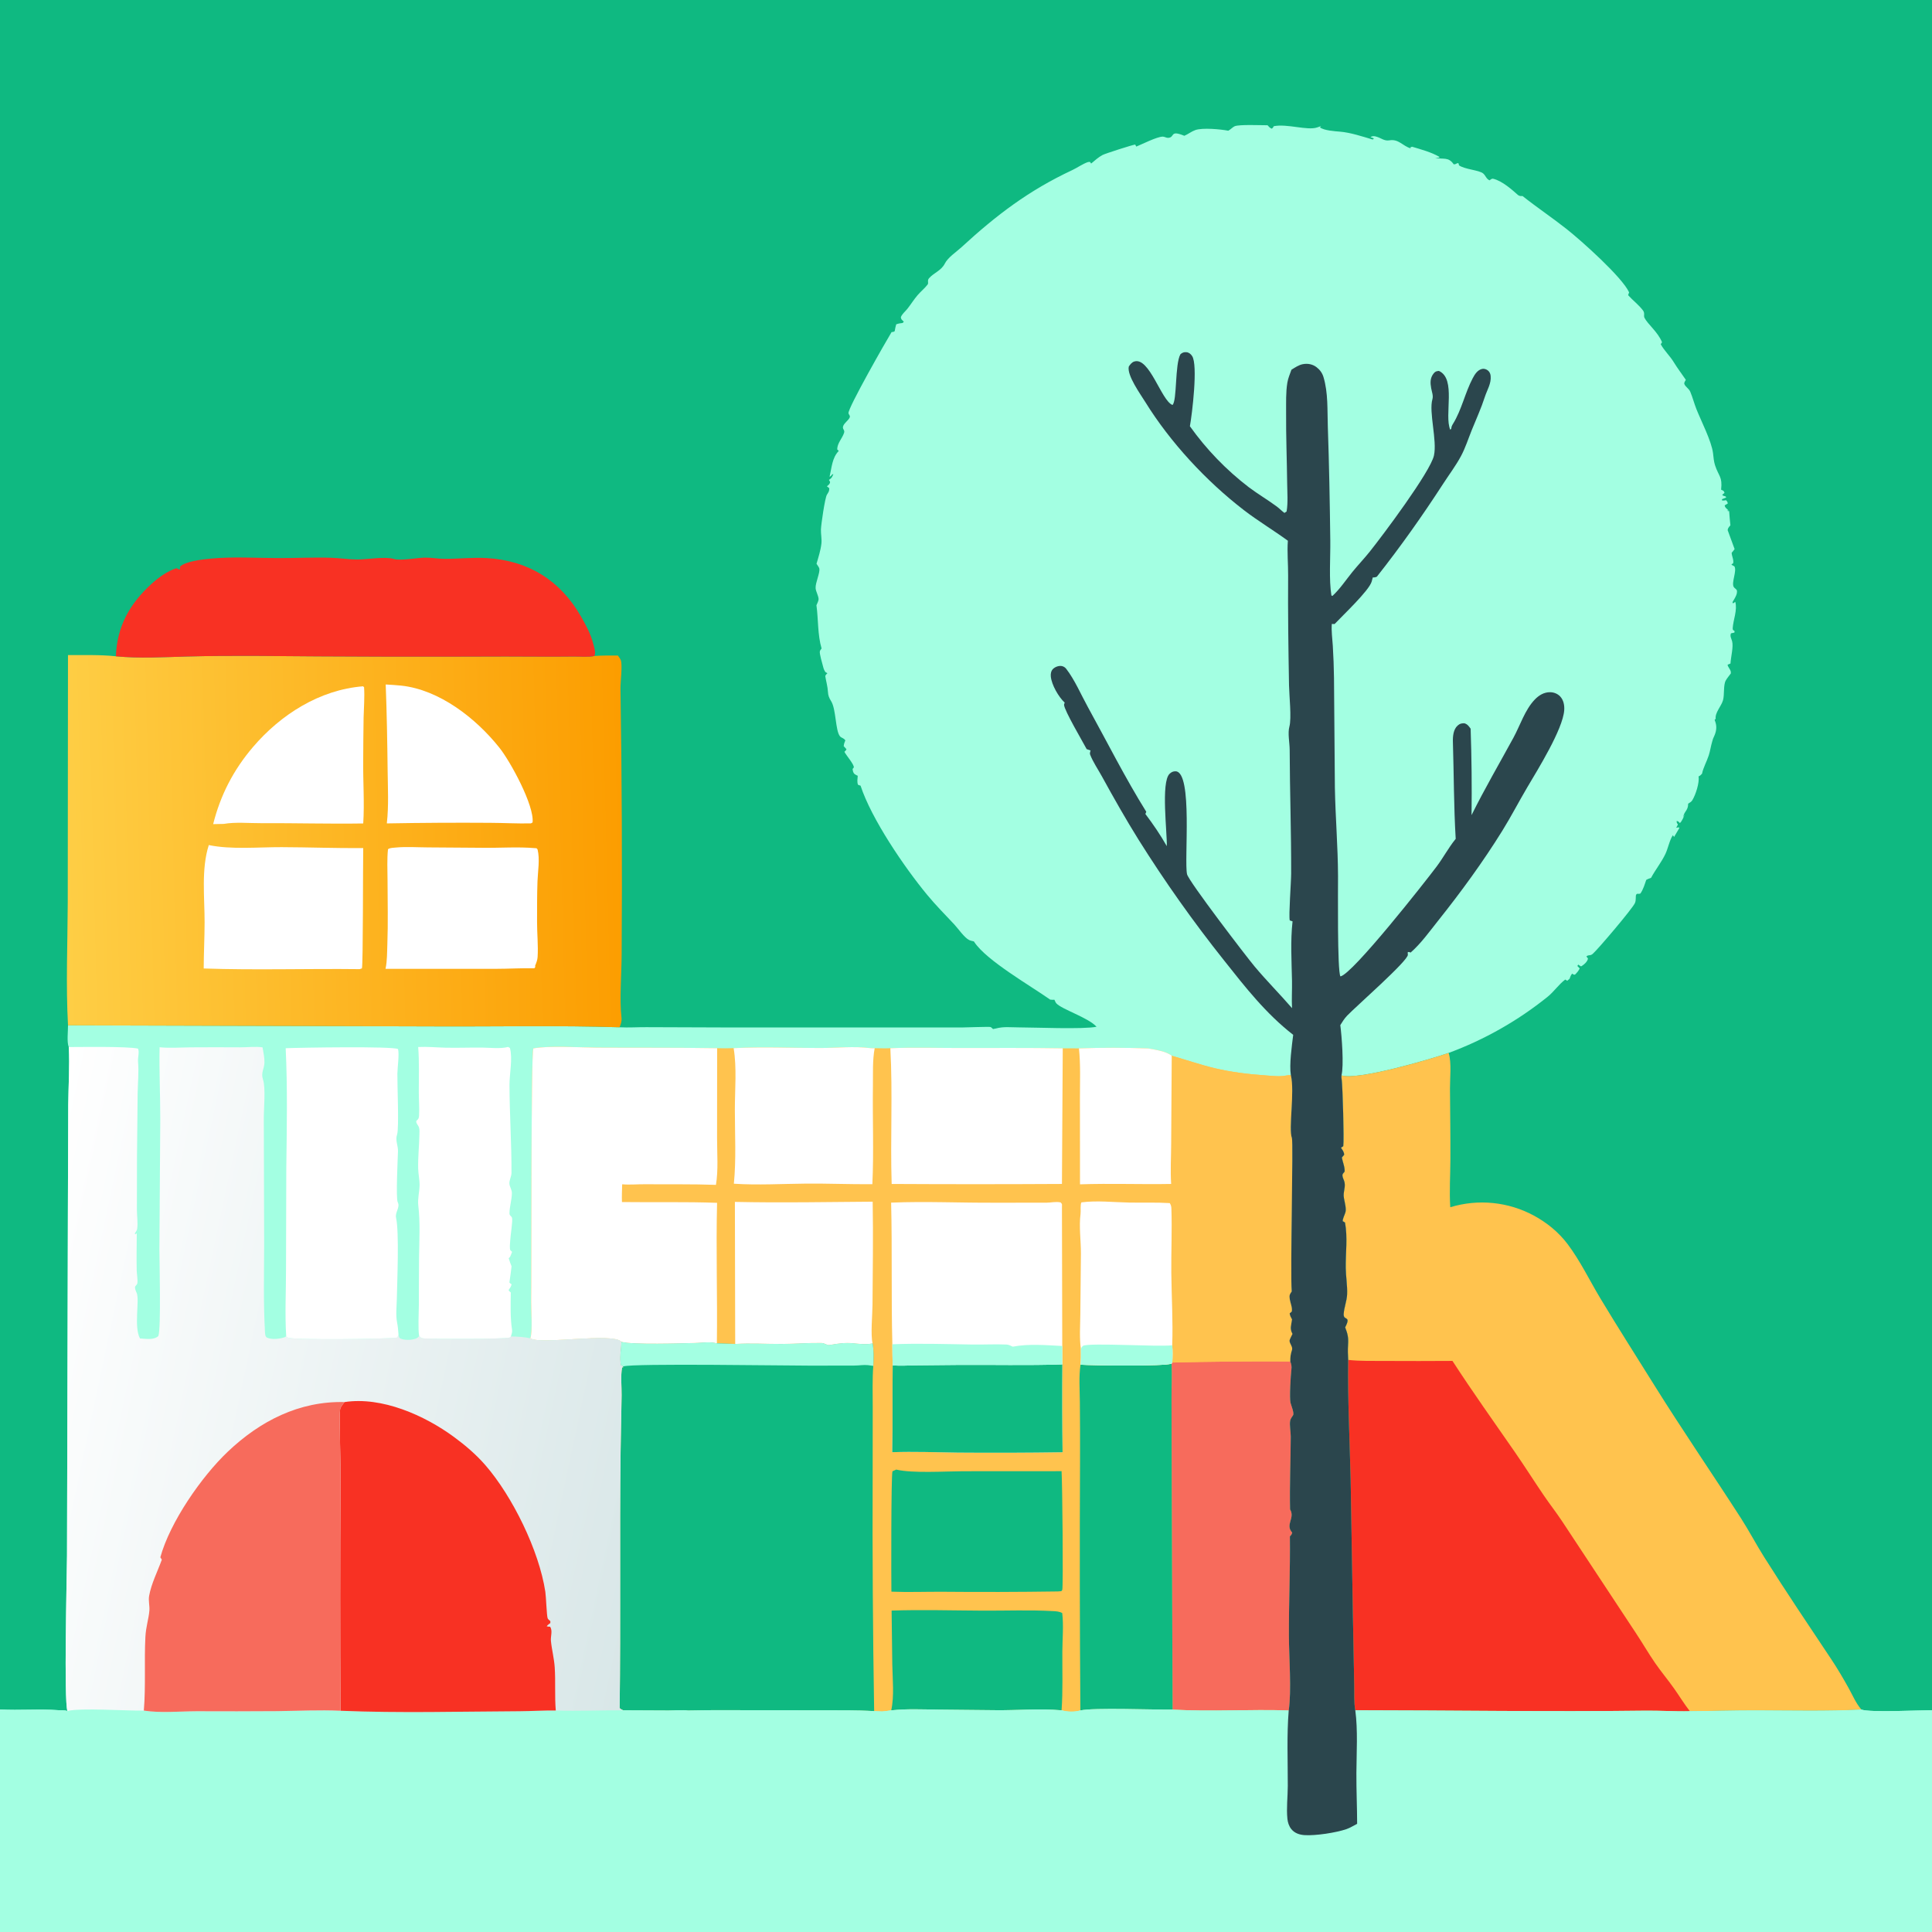 <?xml version="1.0" encoding="utf-8" ?>
<svg xmlns="http://www.w3.org/2000/svg" xmlns:xlink="http://www.w3.org/1999/xlink" width="1024" height="1024">
	<rect width="100%" height="100%" fill="#333333" stroke="none"/>
	<path fill="#A3FFE2" d="M0 0L1024 0L1024 906.43L1024 1024L0 1024L0 906.037L0 0Z"/>
	<path fill="#0FB981" d="M0 0L1024 0L1024 906.43C1016.65 906.475 991.404 907.751 986.596 906.122C968.159 907.04 949.359 906.59 930.889 906.542C919.132 906.511 907.4 906.904 895.657 906.965C887.76 907.175 879.788 906.583 871.866 906.684C820.693 907.342 769.511 906.479 718.333 906.462C717.548 902.234 717.891 897.231 717.77 892.906L717.085 856.762L715.88 784.721C715.397 763.36 714.284 742.166 714.572 720.781C714.41 718.097 714.313 715.432 714.506 712.743C714.777 708.986 714.318 707.01 712.975 703.519C716.32 697.017 712.015 700.219 712.187 696.54C712.347 693.096 713.845 689.617 713.998 686.072C714.198 681.438 713.332 676.67 713.274 672.016C713.175 664.096 714.353 655.826 712.887 647.955L711.649 647.226C711.782 645.47 712.658 644.124 713.129 642.465C713.668 640.559 712.664 637.003 712.312 635.024C711.674 631.437 713.637 628.932 712.322 625.635C711.962 624.732 711.631 624.057 711.53 623.073C711.439 622.185 712.129 621.719 712.646 621.053C712.991 618.913 711.557 615.725 711.238 613.498L712.443 612.029C712.314 610.389 711.625 609.677 710.737 608.315L711.956 607.524C712.464 604.05 711.605 575.714 711.145 572.395C711.015 571.459 710.929 570.924 711.009 569.97C719.517 572.771 758.195 561.396 767.81 558.076Q771.358 556.763 774.85 555.309Q778.343 553.854 781.773 552.259Q785.204 550.665 788.568 548.933Q791.931 547.201 795.222 545.335Q798.513 543.468 801.725 541.471Q804.938 539.473 808.068 537.347Q811.197 535.221 814.238 532.971Q817.279 530.72 820.227 528.349C823.626 525.629 826.248 521.654 829.617 519.182L830.679 519.829L831.912 518.758C832.277 517.684 832.543 516.9 833.291 516.034C834.206 516.667 833.718 516.494 834.733 516.613C835.839 515.538 836.584 514.682 837.274 513.297L836.046 512.007L836.481 511.246C836.996 511.633 837.433 511.903 837.995 512.201C838.121 512.133 838.252 512.072 838.373 511.996C839.774 511.105 841.34 509.688 841.666 508.068C841.376 507.692 841.102 507.304 840.828 506.916C842.118 505.822 842.776 506.784 844.17 505.574C846.936 503.172 865.315 481.526 866.555 478.618C866.927 477.746 866.954 477.03 866.992 476.1C866.998 475.935 867.001 474.775 867.066 474.573C867.543 473.075 868.247 474.132 869.467 473.565C870.958 471.353 871.677 468.892 872.527 466.387C873.374 465.859 874.145 465.616 875.086 465.28C877.432 460.911 880.612 457.029 882.73 452.551C884.067 449.725 884.983 445.004 886.677 442.666L887.287 443.618L890.13 438.795L889.772 438.584L889.854 438.473L888.357 438.761L888.288 439.009C890.24 435.545 888.706 437.745 888.64 435.177C889.559 435.141 889.731 435.639 890.384 436.238C891.612 435.109 892.286 433.08 893.014 431.576L892.018 433.234C892.327 432.184 892.567 431.328 893.189 430.414C894.31 428.767 894.722 427.989 894.765 425.967C895.526 425.48 896.453 424.978 896.936 424.184C898.793 421.13 900.767 414.971 900.299 411.465C901.098 411.268 901.521 410.635 902.111 410.077C902.77 406.817 904.644 403.583 905.669 400.381C906.429 398.005 906.767 395.526 907.471 393.137L907.709 392.342C907.966 391.469 907.85 391.749 908.161 391.046C908.338 390.646 908.521 390.249 908.693 389.848C909.848 387.139 910.039 384.676 908.906 381.896L908.817 381.362L909.362 381.069C908.844 377.745 912.357 374.287 913.229 371.152C914.074 368.115 913.331 363.182 914.679 360.703C915.36 359.451 916.526 358.106 917.374 356.944C917.472 355.825 917.22 355.362 916.652 354.444C916.214 353.735 915.857 353.19 915.628 352.378C915.875 352.252 916.115 352.112 916.369 352C916.638 351.882 916.92 351.793 917.196 351.689C917.338 348.395 918.844 342.813 918.067 339.911C917.642 338.32 916.813 337.291 917.444 335.686L919.258 335.29C919.753 333.577 918.233 334.874 918.37 332.84C918.664 328.482 920.96 323.222 919.718 318.976L918.585 319.834L918.238 319.193C919.058 317.806 920.317 315.906 920.578 314.304C920.608 314.12 920.697 313.152 920.567 312.867C920.278 312.232 919.245 311.697 918.89 311.067C917.575 308.737 920.717 302.568 919.269 300.194C919.145 299.991 918.105 299.745 917.673 299.132L918.59 298.597C919.066 296.742 917.897 294.986 917.813 293.003C918.379 292.368 918.885 291.731 919.377 291.036L915.689 280.979C915.855 280.09 916.005 279.795 916.601 279.063C916.777 278.848 916.967 278.646 917.149 278.437C916.853 275.924 916.682 273.395 916.479 270.872C915.821 270.927 916.231 270.935 915.263 270.672L916.155 270.524C915.299 269.683 914.218 269.06 914.127 267.839L915.747 266.883C915.594 265.846 915.474 265.873 914.838 265.114C914.085 265.265 913.573 265.317 912.788 265.306L912.654 264.588L914.928 263.678C914.52 262.49 913.693 263.393 912.811 262.237L914.033 261.229C913.617 259.934 913.37 260.139 912.22 259.541C913.005 252.572 910.956 252.582 908.995 246.56C908.349 244.577 908.19 242.247 907.936 240.176C907.151 233.775 901.629 223.155 899.14 216.849C897.945 213.821 897.114 210.581 895.865 207.61C895.167 205.95 893.29 205.049 892.738 203.523C892.481 202.812 893.202 201.952 893.521 201.315C891.417 198.213 889.067 195.153 887.125 191.959C885.091 188.613 882.078 185.864 880.222 182.447L880.923 181.405C878.674 175.878 873.302 171.846 871.61 168.44C871.015 167.243 871.974 166.069 870.788 164.504C868.495 161.478 865.444 159.243 862.934 156.448L863.458 154.948C859.771 146.856 838.043 127.499 830.443 121.482C822.788 115.422 814.645 109.988 806.977 103.899C806.164 103.93 805.679 103.983 804.933 103.589C804.775 103.506 804.631 103.4 804.479 103.305L805.073 103.816C801.456 100.577 796.254 95.906 791.44 94.749C790.63 94.554 790.129 95.167 789.464 95.584C787.67 94.725 787.483 93.105 786.089 91.923C783.985 90.138 776.4 89.828 773.276 87.619L773.127 86.669L772.532 86.429C771.72 86.885 771.457 87.085 770.501 87.1C767.608 82.902 765.07 84.682 760.647 83.63L762.882 83.534L762.847 83.117C758.504 80.58 753.111 79.194 748.307 77.731L748.403 77.946L747.779 77.802L747.59 78.592C743.497 77.389 741.27 73.539 736.453 74.378C733.8 74.841 732.3 73.324 729.889 72.551C728.484 72.101 727.767 71.969 726.422 72.57C726.849 72.909 726.559 72.71 727.437 73.055L728.223 73.359L727.554 73.958C722.016 72.335 715.874 70.245 710.131 69.772C707.346 69.542 701.748 69.18 699.607 67.517L700.169 66.827C699.474 67.085 698.785 67.313 698.085 67.553C692.969 69.311 682.115 65.468 675.124 66.891C674.532 67.9 674.883 67.469 674.103 68.209C672.966 67.78 672.652 67.27 671.827 66.389C668.384 66.405 656.693 65.885 654.386 66.918C653.316 67.396 652.202 68.68 651.017 69.285C646.929 68.49 637.378 67.593 633.547 68.941C631.56 69.64 629.729 71.112 627.726 71.972C619.722 68.681 622.945 72.896 619.08 73.068C618.218 73.106 617.131 72.398 616.259 72.412C613.167 72.461 605.415 76.415 602.244 77.697L601.683 76.622C600.158 76.778 585.783 81.409 584.409 82.132C582.203 83.293 580.246 85.093 578.335 86.68L577.738 85.843C577.254 85.818 577.012 85.771 576.5 85.945C573.942 86.816 570.909 88.946 568.341 90.149C545.259 100.958 528.221 113.916 509.558 131.067C506.861 133.546 502.442 136.406 500.791 139.673C498.856 143.5 495.104 144.451 492.416 147.456C491.267 148.741 492.364 149.901 491.639 150.838C490.094 152.834 488.006 154.502 486.345 156.435C484.369 158.735 482.844 161.265 480.978 163.618C479.77 165.141 478.247 166.247 477.464 168.083C477.56 169.393 478.146 169.59 479.044 170.471L478.43 171.186C477.171 171.312 476.202 171.454 475.005 171.905C474.638 173.103 474.429 174.311 474.207 175.541C473.494 175.926 473.768 175.863 473.035 175.965C472.876 175.987 472.715 175.999 472.554 176.016C469.742 180.625 449.298 216.382 449.708 219.043C449.817 219.756 450.719 220.231 450.38 221.191C449.867 222.644 447.63 224.058 446.966 225.658C446.195 227.517 447.919 227.761 447.385 229.391C446.401 232.4 443.78 234.824 443.732 238.176L444.56 239.01C441.034 242.552 440.813 247.931 439.701 252.639L439.285 251.692L439.805 252.705C440.386 252.278 440.692 252.015 441.142 251.43L441.69 251.259C441.559 251.572 441.433 251.888 441.297 252.199C440.825 253.277 440.33 253.706 439.338 254.35C439.652 254.918 440.139 255.327 439.881 255.983C439.555 256.809 438.935 257.201 438.275 257.747L439.534 258.765C439.539 260.454 439.153 260.795 438.277 262.211C437.241 263.885 435.205 277.898 435.115 280.602C435.032 283.091 435.64 285.635 435.366 288.108C434.972 291.655 433.776 295.364 432.772 298.793C433.133 299.409 434.128 300.682 434.253 301.316C434.718 303.685 432.127 308.785 432.29 311.74C432.391 313.562 434.199 316.519 433.821 318.021C433.574 319.002 433.144 319.876 432.731 320.796C433.778 328.374 433.294 336.375 435.455 343.704C435.15 344.201 434.677 344.628 434.54 345.194C434.232 346.463 435.906 351.847 436.252 353.299C436.526 354.445 436.835 355.226 437.48 356.212L438.546 356.838C438.431 356.946 438.312 357.05 438.201 357.161C437.651 357.708 437.843 357.506 437.4 358.302C437.833 361.108 438.685 363.854 438.824 366.683C438.922 368.669 439.47 369.959 440.516 371.63C443.203 375.922 442.733 387.303 445.21 390.252C446.044 391.244 447.203 391.065 448.061 392.462C447.954 392.698 447.841 392.93 447.741 393.169C447.398 393.987 447.273 394.59 447.175 395.457L448.654 397.098C448.344 397.794 448.115 397.972 447.554 398.461C448.569 400.504 452.697 405.067 452.547 406.766L451.885 407.556C452.051 408.697 452.129 409.673 453.141 410.4C453.572 410.709 454.136 410.949 454.617 411.174C454.54 412.646 454.119 414.724 454.82 415.988L456.11 416.412C461.84 434.023 479.43 459.769 491.336 474.183C495.891 479.699 500.837 484.703 505.728 489.903C507.706 492.007 511.198 497.066 513.665 498.234C514.415 498.589 515.373 498.765 516.181 498.967C516.278 499.116 516.374 499.267 516.473 499.416C523.043 509.229 546.243 522.48 556.611 529.817C557.401 529.899 558.058 529.946 558.855 529.893C559.136 530.421 559.47 531.345 559.852 531.77C562.737 534.978 576.786 539.33 581.195 544.195C574.364 545.66 547.993 544.535 539.684 544.53C535.368 544.527 532.045 544.009 527.804 545.125C527.318 545.253 526.82 545.328 526.326 545.418C525.894 545.062 525.538 544.587 525.032 544.349C524.473 544.086 511.62 544.584 509.82 544.583L383.25 544.568L342.553 544.422C337.817 544.39 333.114 544.737 328.376 544.477C296.284 543.431 264.136 544.168 232.029 544.023L36.049 543.457C36.083 546.425 35.343 552.406 36.443 554.955C36.997 564.987 36.259 575.433 36.17 585.508L35.985 641.954L35.515 824.569C35.415 836.221 33.82 901.489 35.732 906.841C34.763 906.586 34.028 906.46 33.017 906.472C32.332 906.48 31.691 906.49 31.005 906.438C20.715 905.654 10.324 906.645 0 906.037L0 0Z"/>
	<defs>
		<linearGradient id="gradient_0" gradientUnits="userSpaceOnUse" x1="330.292" y1="441.783" x2="34.196" y2="449.217">
			<stop offset="0" stop-color="#FC9D00"/>
			<stop offset="1" stop-color="#FECE45"/>
		</linearGradient>
	</defs>
	<path fill="url(#gradient_0)" d="M36.03 347.217C44.414 347.253 53.075 346.958 61.408 347.845C73.892 349.067 86.655 348.294 99.174 347.957C111.221 347.634 123.359 347.604 135.41 347.638Q201.704 348.268 268 347.976C280.048 347.989 292.092 348.14 304.139 347.991C307.549 347.948 311.811 348.425 315.099 347.682C319.239 347.388 323.357 347.423 327.504 347.456C327.935 348.155 328.864 349.273 329.083 350.017C329.974 353.05 328.777 361.492 328.869 365.2Q329.962 435.355 329.489 505.516C329.468 515.653 328.276 529.92 329.4 539.395C329.603 541.101 329.069 542.924 328.376 544.477C296.284 543.431 264.136 544.168 232.029 544.023L36.049 543.457C34.865 522.418 35.827 499.426 35.911 478.228L36.03 347.217Z"/>
	<path fill="white" d="M110.666 447.907C122.645 450.378 136.902 448.969 149.26 449.01C163.68 449.057 178.097 449.62 192.517 449.496C192.344 457.943 192.477 511.753 191.82 513.268L190.623 513.668C163.112 513.338 135.451 514.251 107.966 513.317C107.995 505.18 108.428 497.049 108.443 488.912C108.468 475.679 106.6 460.605 110.666 447.907Z"/>
	<path fill="white" d="M209.868 449.205C215.428 448.692 221.165 449.11 226.747 449.14L255.739 449.345C264.961 449.484 274.382 448.743 283.564 449.534C284.661 449.628 284.22 449.404 284.924 450.234C286.222 455.443 285.073 461.732 284.88 467.093C284.622 474.245 284.664 481.586 284.654 488.755C284.646 494.852 285.32 501.147 284.947 507.208C284.845 508.865 284.252 510.349 283.62 511.866L283.724 512.524L283.193 513.214C276.387 513.057 269.491 513.503 262.667 513.502L204.331 513.515C205.235 509.336 205.139 504.841 205.299 500.58C205.726 489.196 205.43 477.75 205.401 466.355C205.387 460.979 205.073 455.43 205.648 450.093C206.789 449.282 208.48 449.372 209.868 449.205Z"/>
	<path fill="white" d="M204.433 362.788C207.172 362.968 209.937 363.094 212.666 363.39C232.991 365.595 252.292 380.734 264.67 396.275C270.649 403.783 283.27 427.035 282.275 435.916L281.395 436.409C274.167 436.58 266.925 436.143 259.693 436.115Q232.359 435.929 205.028 436.423C206.088 427.093 205.554 417.612 205.449 408.252C205.278 393.078 205.02 377.959 204.433 362.788Z"/>
	<path fill="white" d="M192.433 363.754L192.967 364.261C193.321 369.529 192.832 375.084 192.714 380.376C192.543 388.044 192.584 395.715 192.502 403.385C192.386 414.345 193.224 425.539 192.52 436.451C174.502 436.741 156.403 436.204 138.366 436.298C131.955 436.331 124.819 435.606 118.531 436.692L112.981 436.8C116.834 421.437 123.744 408.069 134.04 395.993C148.768 378.72 169.462 365.562 192.433 363.754Z"/>
	<path fill="#FFC34E" d="M711.009 569.97C719.517 572.771 758.195 561.396 767.81 558.076C769.446 563.261 768.486 571.38 768.52 576.914C768.598 589.437 768.801 601.983 768.744 614.503C768.705 623.019 768.129 631.32 768.672 639.859Q770.043 639.441 771.433 639.091Q772.823 638.742 774.228 638.461Q775.633 638.181 777.051 637.971Q778.469 637.76 779.895 637.621Q781.321 637.481 782.753 637.412Q784.184 637.343 785.617 637.345Q787.051 637.347 788.482 637.421Q789.913 637.494 791.339 637.638Q792.765 637.782 794.182 637.997Q795.599 638.211 797.004 638.496Q798.408 638.78 799.797 639.134Q801.186 639.488 802.555 639.91Q803.925 640.332 805.272 640.822Q806.619 641.312 807.94 641.867Q809.261 642.423 810.553 643.044Q811.845 643.664 813.104 644.348C819.988 648.12 826.106 653.091 830.849 659.376C837.49 668.176 842.457 678.549 848.132 688.007C857.406 703.461 867.162 718.696 876.701 733.996C891.582 757.865 907.514 781.041 922.74 804.687C927.064 811.403 930.773 818.519 935.038 825.281C946.567 843.56 958.707 861.597 970.701 879.577C973.945 884.439 976.925 889.556 979.778 894.656C981.899 898.448 983.717 902.878 986.596 906.122C968.159 907.04 949.359 906.59 930.889 906.542C919.132 906.511 907.4 906.904 895.657 906.965C887.76 907.175 879.788 906.583 871.866 906.684C820.693 907.342 769.511 906.479 718.333 906.462C717.548 902.234 717.891 897.231 717.77 892.906L717.085 856.762L715.88 784.721C715.397 763.36 714.284 742.166 714.572 720.781C714.41 718.097 714.313 715.432 714.506 712.743C714.777 708.986 714.318 707.01 712.975 703.519C716.32 697.017 712.015 700.219 712.187 696.54C712.347 693.096 713.845 689.617 713.998 686.072C714.198 681.438 713.332 676.67 713.274 672.016C713.175 664.096 714.353 655.826 712.887 647.955L711.649 647.226C711.782 645.47 712.658 644.124 713.129 642.465C713.668 640.559 712.664 637.003 712.312 635.024C711.674 631.437 713.637 628.932 712.322 625.635C711.962 624.732 711.631 624.057 711.53 623.073C711.439 622.185 712.129 621.719 712.646 621.053C712.991 618.913 711.557 615.725 711.238 613.498L712.443 612.029C712.314 610.389 711.625 609.677 710.737 608.315L711.956 607.524C712.464 604.05 711.605 575.714 711.145 572.395C711.015 571.459 710.929 570.924 711.009 569.97Z"/>
	<path fill="#F83123" d="M714.572 720.781C721.017 721.506 727.697 721.28 734.181 721.334Q752.009 721.434 769.836 721.313C780.498 737.774 791.826 753.601 802.972 769.722C808.213 777.302 813.134 785.102 818.326 792.716C821.489 797.356 824.969 801.786 828.062 806.471L867.288 865.917C870.686 871.042 873.762 876.387 877.253 881.448C880.484 886.131 884.164 890.477 887.43 895.13C890.193 899.066 892.693 903.174 895.657 906.965C887.76 907.175 879.788 906.583 871.866 906.684C820.693 907.342 769.511 906.479 718.333 906.462C717.548 902.234 717.891 897.231 717.77 892.906L717.085 856.762L715.88 784.721C715.397 763.36 714.284 742.166 714.572 720.781Z"/>
	<path fill="#F83123" d="M61.408 347.845C62.053 332.047 68.554 320.287 80.109 309.634C83.641 306.378 88.905 302.503 93.561 301.165L95.053 301.911L95.523 301.329L95.407 300.307C98.489 297.428 107.709 296.443 111.974 296.053C123.556 294.993 135.526 295.738 147.163 295.798C156.681 295.847 166.305 295.303 175.803 295.647C180.325 295.81 184.859 296.538 189.376 296.543C194.731 296.549 204.101 294.827 208.861 296.292C212.163 297.308 221.466 295.596 225.23 295.551C228.751 295.509 232.248 296.2 235.769 296.201C243.143 296.203 250.49 295.372 257.889 295.787C279.927 297.023 296.959 307.594 307.881 326.66C310.615 331.431 313.138 336.034 314.486 341.409C315.024 343.555 315.819 345.487 315.099 347.682C311.811 348.425 307.549 347.948 304.139 347.991C292.092 348.14 280.048 347.989 268 347.976Q201.704 348.268 135.41 347.638C123.359 347.604 111.221 347.634 99.174 347.957C86.655 348.294 73.892 349.067 61.408 347.845Z"/>
	<path fill="#FFC34E" d="M388.842 555.539C404.041 554.743 419.425 555.458 434.65 555.457C443.21 555.457 452.738 554.423 461.176 555.512C462.002 555.619 462.776 555.594 463.607 555.56C466.365 555.59 469.149 555.701 471.904 555.573C484.103 555.069 496.287 555.453 508.49 555.457C526.736 555.461 545.042 555.313 563.282 555.623L571.868 555.658Q590.267 555.011 608.665 555.693C612.467 556.436 617.959 557.129 621.044 559.572C628.548 561.693 636.059 564.298 643.626 566.121C652.487 568.257 661.871 569.372 670.957 570C674.625 570.254 678.209 570.759 681.837 570.032C682.633 569.873 683.37 569.836 684.179 569.846C686.331 578.669 682.826 598.249 684.736 603.195C685.559 605.325 683.806 673.917 684.636 684.499C683.513 686.167 683.278 686.576 683.621 688.679C683.963 690.77 685.089 693.068 684.657 695.177L683.548 696.11C683.682 697.335 684.227 698.245 684.795 699.309C684.442 702.536 683.408 703.982 685.036 707C684.739 707.702 683.484 709.972 683.478 710.542C683.462 712.142 685.322 713.894 684.798 715.455C684.072 717.617 683.842 719.336 683.885 721.607C684.474 723.244 684.67 724.21 684.462 725.925C684.094 728.973 683.348 740.934 684.006 743.533C684.368 744.962 686.052 749.003 685.365 750.081C684.842 750.902 683.988 752.001 683.817 752.972C683.382 755.458 684.136 758.847 684.122 761.439C684.055 774.295 683.485 787.121 683.76 799.986C686.568 804.651 680.984 808.075 684.893 812.303C684.581 813.391 684.439 813.52 683.671 814.284C683.878 831.898 683.079 849.519 683.147 867.14C683.19 878.259 684.6 896.155 683.047 906.576C662.57 905.859 641.953 907.31 621.502 906.121C611.884 906.265 579.382 904.966 572.624 906.573C569.319 907.481 565.95 907.365 562.657 906.498C551.225 905.454 539.24 906.572 527.742 906.436L496.886 906.126C488.78 906.022 480.439 905.619 472.368 906.522C470.795 906.726 469.193 907 467.613 907.123L463.322 906.936C453.989 906.362 444.583 906.54 435.234 906.507L378.403 906.407L364.691 906.613C361.477 906.187 357.576 906.608 354.276 906.603L330.389 906.493C329.546 906.172 329.052 905.937 328.418 905.289C329.057 860.023 328.391 814.757 328.928 769.498L329.471 739.499C329.523 734.786 328.867 729.363 329.743 724.749L330.298 724.765L330.114 724.234L330.433 724.234L329.127 723.683C328.216 719.787 329.211 715.167 329.39 711.198C324.814 706.061 286.316 712.93 281.065 709.321C282.394 705.937 281.441 694.037 281.518 689.68C281.746 676.797 281.363 558.487 282.685 555.668C291.174 554.106 307.369 555.206 316.568 555.261C337.755 555.388 358.91 555.207 380.101 555.564C383.025 555.628 385.919 555.667 388.842 555.539Z"/>
	<path fill="#0FB981" d="M329.39 711.198C335.092 712.83 361.586 711.969 368.397 711.807C371.905 711.723 376.613 710.988 379.961 711.997Q384.812 712.215 389.667 712.333C397.753 711.799 406.059 712.357 414.18 712.324C421.185 712.295 428.332 711.71 435.292 711.798C436.348 711.812 437.254 712.252 438.207 712.648C439.149 713.039 439.596 712.892 440.579 712.722C443.277 712.256 446.244 711.833 448.979 711.812C453.256 711.779 458.316 713.064 462.479 711.992C463.224 715.86 462.985 720.019 462.863 723.944C462.305 731.151 462.572 738.483 462.561 745.71L462.526 781.889Q462.277 844.418 463.322 906.936C453.989 906.362 444.583 906.54 435.234 906.507L378.403 906.407L364.691 906.613C361.477 906.187 357.576 906.608 354.276 906.603L330.389 906.493C329.546 906.172 329.052 905.937 328.418 905.289C329.057 860.023 328.391 814.757 328.928 769.498L329.471 739.499C329.523 734.786 328.867 729.363 329.743 724.749L330.298 724.765L330.114 724.234L330.433 724.234L329.127 723.683C328.216 719.787 329.211 715.167 329.39 711.198Z"/>
	<path fill="#A3FFE2" d="M329.39 711.198C335.092 712.83 361.586 711.969 368.397 711.807C371.905 711.723 376.613 710.988 379.961 711.997Q384.812 712.215 389.667 712.333C397.753 711.799 406.059 712.357 414.18 712.324C421.185 712.295 428.332 711.71 435.292 711.798C436.348 711.812 437.254 712.252 438.207 712.648C439.149 713.039 439.596 712.892 440.579 712.722C443.277 712.256 446.244 711.833 448.979 711.812C453.256 711.779 458.316 713.064 462.479 711.992C463.224 715.86 462.985 720.019 462.863 723.944C461.917 723.817 460.947 723.648 459.999 723.55C457.728 723.315 455.15 723.784 452.822 723.777L429.932 723.82C417.91 723.846 335.045 722.502 330.433 724.234L329.127 723.683C328.216 719.787 329.211 715.167 329.39 711.198Z"/>
	<path fill="white" d="M281.065 709.321C282.394 705.937 281.441 694.037 281.518 689.68C281.746 676.797 281.363 558.487 282.685 555.668C291.174 554.106 307.369 555.206 316.568 555.261C337.755 555.388 358.91 555.207 380.101 555.564L380.063 603.385C380.055 611.415 380.782 620.11 379.465 628.001C366.983 627.544 354.452 627.777 341.961 627.671C337.91 627.636 333.795 628.053 329.764 627.695C329.684 630.826 329.523 633.98 329.649 637.109C346.417 637.326 363.322 636.907 380.064 637.521C379.452 662.358 380.295 687.168 379.961 711.997C376.613 710.988 371.905 711.723 368.397 711.807C361.586 711.969 335.092 712.83 329.39 711.198C324.814 706.061 286.316 712.93 281.065 709.321Z"/>
	<path fill="#F76B5C" d="M621.345 722.172Q652.611 721.409 683.885 721.607C684.474 723.244 684.67 724.21 684.462 725.925C684.094 728.973 683.348 740.934 684.006 743.533C684.368 744.962 686.052 749.003 685.365 750.081C684.842 750.902 683.988 752.001 683.817 752.972C683.382 755.458 684.136 758.847 684.122 761.439C684.055 774.295 683.485 787.121 683.76 799.986C686.568 804.651 680.984 808.075 684.893 812.303C684.581 813.391 684.439 813.52 683.671 814.284C683.878 831.898 683.079 849.519 683.147 867.14C683.19 878.259 684.6 896.155 683.047 906.576C662.57 905.859 641.953 907.31 621.502 906.121L621.062 792.531L620.936 741.717C620.898 735.392 621.236 729.066 620.963 722.744L621.345 722.172Z"/>
	<path fill="#FFC34E" d="M621.044 559.572C628.548 561.693 636.059 564.298 643.626 566.121C652.487 568.257 661.871 569.372 670.957 570C674.625 570.254 678.209 570.759 681.837 570.032C682.633 569.873 683.37 569.836 684.179 569.846C686.331 578.669 682.826 598.249 684.736 603.195C685.559 605.325 683.806 673.917 684.636 684.499C683.513 686.167 683.278 686.576 683.621 688.679C683.963 690.77 685.089 693.068 684.657 695.177L683.548 696.11C683.682 697.335 684.227 698.245 684.795 699.309C684.442 702.536 683.408 703.982 685.036 707C684.739 707.702 683.484 709.972 683.478 710.542C683.462 712.142 685.322 713.894 684.798 715.455C684.072 717.617 683.842 719.336 683.885 721.607Q652.611 721.409 621.345 722.172C621.501 719.083 621.601 716.127 621.295 713.04C621.762 700.394 620.952 687.431 620.821 674.753C620.706 663.606 621.257 651.627 620.863 640.663C620.819 639.43 620.649 638.717 620.009 637.67L620.531 637.431C621.613 634.89 620.927 630.312 620.741 627.515C620.257 620.372 620.733 613.152 620.748 606.002L621.044 559.572Z"/>
	<path fill="#0FB981" d="M572.624 906.573Q572.125 840.368 572.441 774.162Q572.503 758.645 572.351 743.129C572.301 736.694 571.743 729.677 572.703 723.32C579.031 723.713 617.077 724.242 620.963 722.744C621.236 729.066 620.898 735.392 620.936 741.717L621.062 792.531L621.502 906.121C611.884 906.265 579.382 904.966 572.624 906.573Z"/>
	<path fill="white" d="M471.904 555.573C484.103 555.069 496.287 555.453 508.49 555.457C526.736 555.461 545.042 555.313 563.282 555.623L562.855 627.515Q517.728 627.773 472.6 627.522C471.838 603.571 473.213 579.51 471.904 555.573Z"/>
	<path fill="white" d="M389.51 637.03C413.862 637.56 438.189 637.094 462.536 636.918C462.866 655.15 462.568 673.442 462.444 691.676C462.409 696.841 461.378 707.373 462.479 711.992C458.316 713.064 453.256 711.779 448.979 711.812C446.244 711.833 443.277 712.256 440.579 712.722C439.596 712.892 439.149 713.039 438.207 712.648C437.254 712.252 436.348 711.812 435.292 711.798C428.332 711.71 421.185 712.295 414.18 712.324C406.059 712.357 397.753 711.799 389.667 712.333L389.51 637.03Z"/>
	<path fill="white" d="M388.842 555.539C404.041 554.743 419.425 555.458 434.65 555.457C443.21 555.457 452.738 554.423 461.176 555.512C462.002 555.619 462.776 555.594 463.607 555.56C462.377 561.934 462.761 569.085 462.666 575.575C462.412 592.872 463.195 610.393 462.367 627.65C450.649 627.743 438.924 627.239 427.207 627.339C414.499 627.448 401.644 628.228 388.963 627.393C390.243 614.489 389.486 601.024 389.49 588.039C389.494 577.474 390.573 565.926 388.842 555.539Z"/>
	<path fill="#0FB981" d="M472.57 853.637C488.693 853.104 504.93 853.598 521.066 853.673C533.309 853.731 545.81 853.226 558.026 853.91C559.675 854.002 561.596 854.085 563.01 854.982C563.779 861.578 563.107 868.699 563.065 875.352C563 885.682 563.39 896.194 562.657 906.498C551.225 905.454 539.24 906.572 527.742 906.436L496.886 906.126C488.78 906.022 480.439 905.619 472.368 906.522C474.037 898.969 473.063 889.981 472.933 882.277L472.57 853.637Z"/>
	<path fill="white" d="M572.882 715.011C572.046 709.052 572.537 702.52 572.593 696.511L572.91 664.441C572.945 657.774 571.819 650.02 572.705 643.467C572.939 641.736 572.47 638.66 573.169 637.28C581.231 636.207 590.245 637.217 598.418 637.383C605.607 637.528 612.834 637.223 620.009 637.67C620.649 638.717 620.819 639.43 620.863 640.663C621.257 651.627 620.706 663.606 620.821 674.753C620.952 687.431 621.762 700.394 621.295 713.04C621.601 716.127 621.501 719.083 621.345 722.172L620.963 722.744C617.077 724.242 579.031 723.713 572.703 723.32C572.978 720.553 572.905 717.788 572.882 715.011Z"/>
	<path fill="#A3FFE2" d="M572.882 715.011C573.018 714.706 573.12 714.384 573.289 714.096C573.306 714.068 573.954 713.322 574.052 713.282C578.193 711.592 613.298 713.927 621.295 713.04C621.601 716.127 621.501 719.083 621.345 722.172L620.963 722.744C617.077 724.242 579.031 723.713 572.703 723.32C572.978 720.553 572.905 717.788 572.882 715.011Z"/>
	<path fill="white" d="M571.868 555.658Q590.267 555.011 608.665 555.693C612.467 556.436 617.959 557.129 621.044 559.572L620.748 606.002C620.733 613.152 620.257 620.372 620.741 627.515C604.644 627.819 588.517 627.157 572.424 627.72L572.389 582.152C572.379 573.361 572.788 564.402 571.868 555.658Z"/>
	<path fill="white" d="M472.317 637.418C490.708 636.653 509.221 637.573 527.624 637.463L554.523 637.457C557.143 637.448 559.539 636.746 562.15 637.305C563.14 638.274 562.841 638.308 562.856 639.666L563.02 713.403L563.056 723.159Q562.863 746.444 563.182 769.727Q535.416 770.133 507.648 769.909C496.095 769.763 484.455 769.29 472.903 769.698C473.237 754.347 472.922 738.993 473.143 723.642C472.992 719.933 473.02 716.198 472.963 712.485C472.315 687.454 472.927 662.452 472.317 637.418Z"/>
	<path fill="#0FB981" d="M473.143 723.642C477.136 724.045 481.333 723.694 485.357 723.65L507.375 723.442C525.915 723.296 544.531 723.791 563.056 723.159Q562.863 746.444 563.182 769.727Q535.416 770.133 507.648 769.909C496.095 769.763 484.455 769.29 472.903 769.698C473.237 754.347 472.922 738.993 473.143 723.642Z"/>
	<path fill="#A3FFE2" d="M472.963 712.485C486.997 711.942 501.19 712.39 515.234 712.628C521.289 712.731 527.467 712.36 533.499 712.637C534.659 712.69 535.742 713.277 536.775 713.761C545.411 712.138 554.242 712.967 563.02 713.403L563.056 723.159C544.531 723.791 525.915 723.296 507.375 723.442L485.357 723.65C481.333 723.694 477.136 724.045 473.143 723.642C472.992 719.933 473.02 716.198 472.963 712.485Z"/>
	<path fill="#0FB981" d="M475.037 778.901C483.483 780.954 500.873 779.823 510.339 779.785L562.652 779.753C563.07 785.59 563.596 841.117 563.024 842.69C562.927 842.956 562.677 843.136 562.503 843.36L560.625 843.499Q529.741 843.947 498.855 843.662C490.058 843.646 481.255 843.962 472.462 843.614C472.366 838.197 472.271 782.018 473.023 779.804L475.037 778.901Z"/>
	<path fill="#A3FFE2" d="M0 906.037C10.324 906.645 20.715 905.654 31.005 906.438C31.691 906.49 32.332 906.48 33.017 906.472C34.028 906.46 34.763 906.586 35.732 906.841C42.989 905.128 67.168 906.809 76.23 906.66C85.18 908.029 95.182 907.026 104.256 906.997Q125.587 907.098 146.918 906.947C158.084 906.803 169.335 906.227 180.501 906.742C211.932 908.043 243.789 907.137 275.251 906.991C281.662 906.961 288.19 906.503 294.574 906.612C306.487 906.97 318.465 906.446 330.389 906.493L354.276 906.603C357.576 906.608 361.477 906.187 364.691 906.613L378.403 906.407L435.234 906.507C444.583 906.54 453.989 906.362 463.322 906.936L467.613 907.123C469.193 907 470.795 906.726 472.368 906.522C480.439 905.619 488.78 906.022 496.886 906.126L527.742 906.436C539.24 906.572 551.225 905.454 562.657 906.498C565.95 907.365 569.319 907.481 572.624 906.573C579.382 904.966 611.884 906.265 621.502 906.121C641.953 907.31 662.57 905.859 683.047 906.576C681.966 919.806 682.579 933.295 682.552 946.561C682.54 952.262 681.766 958.356 682.347 964.002C682.548 965.956 683.185 967.935 684.433 969.477C686.171 971.624 688.75 972.476 691.434 972.654C697.272 973.042 708.173 971.369 713.705 969.455C715.686 968.77 717.443 967.587 719.315 966.663C719.293 957.675 718.869 948.688 718.919 939.705C718.98 929.015 719.755 917.031 718.333 906.462C769.511 906.479 820.693 907.342 871.866 906.684C879.788 906.583 887.76 907.175 895.657 906.965C907.4 906.904 919.132 906.511 930.889 906.542C949.359 906.59 968.159 907.04 986.596 906.122C991.404 907.751 1016.65 906.475 1024 906.43L1024 1024L0 1024L0 906.037Z"/>
	<defs>
		<linearGradient id="gradient_1" gradientUnits="userSpaceOnUse" x1="352.275" y1="786.73" x2="3.736" y2="712.781">
			<stop offset="0" stop-color="#D9E7E8"/>
			<stop offset="1" stop-color="white"/>
		</linearGradient>
	</defs>
	<path fill="url(#gradient_1)" d="M84.584 555.058C84.765 555.077 84.945 555.097 85.126 555.114C90.268 555.585 95.584 555.164 100.745 555.112Q114.041 555.017 127.337 555.106C131.204 555.103 135.352 554.574 139.163 555.114C139.583 557.643 140.215 560.523 140.165 563.083C140.097 566.602 138.155 568.49 139.39 572.155C140.903 576.645 139.769 587.64 139.828 592.886L140.006 659.966C139.952 675.195 139.584 690.418 140.427 705.636C140.479 706.568 140.487 708.406 141.416 708.905C143.911 710.246 148.666 709.615 151.214 708.638L151.69 708.123C151.96 708.455 152.115 708.709 152.494 708.931C154.977 710.383 206.081 709.762 210.629 708.908L211.219 707.381C211.418 708.075 211.426 709.042 212.118 709.382C214.255 710.434 217.994 710.341 220.208 709.545C221.145 709.208 221.512 708.872 222.167 708.127C223.371 709.436 223.985 709.357 225.729 709.437C231.547 709.704 266.995 709.865 270.418 708.857L270.756 708.333C274.013 708.403 277.9 708.589 281.065 709.321C286.316 712.93 324.814 706.061 329.39 711.198C329.211 715.167 328.216 719.787 329.127 723.683L330.433 724.234L330.114 724.234L330.298 724.765L329.743 724.749C328.867 729.363 329.523 734.786 329.471 739.499L328.928 769.498C328.391 814.757 329.057 860.023 328.418 905.289C329.052 905.937 329.546 906.172 330.389 906.493C318.465 906.446 306.487 906.97 294.574 906.612C288.19 906.503 281.662 906.961 275.251 906.991C243.789 907.137 211.932 908.043 180.501 906.742C169.335 906.227 158.084 906.803 146.918 906.947Q125.587 907.098 104.256 906.997C95.182 907.026 85.18 908.029 76.23 906.66C67.168 906.809 42.989 905.128 35.732 906.841C33.82 901.489 35.415 836.221 35.515 824.569L35.985 641.954L36.17 585.508C36.259 575.433 36.997 564.987 36.443 554.955C43.646 554.956 67.375 554.549 73.128 555.776C73.999 557.402 72.98 560.675 73.161 562.656C73.658 568.101 73.041 574.101 72.953 579.593L72.609 613.286L72.561 641.201C72.565 644.266 73.153 648.314 72.713 651.261C72.578 652.169 71.963 652.983 71.457 653.723L71.669 654.221L72.498 653.688C72.428 660.183 72.338 666.658 72.448 673.154C72.484 675.226 73.119 678.332 72.783 680.271C72.689 680.811 71.599 681.664 71.558 682.176C71.488 683.058 72.029 684.395 72.395 685.165C74.162 688.882 70.792 703.106 74.198 709.407C77.363 709.571 81.356 710.392 83.918 708.153C85.435 704.056 84.484 668.772 84.475 662.019L84.952 593.47C84.975 580.673 84.311 567.848 84.584 555.058Z"/>
	<path fill="#F83123" d="M182.621 743.123C202.416 740.103 225.05 750.179 240.621 761.629C246.63 766.049 252.3 770.875 257.207 776.51C271.572 793.005 285.703 821.776 289.031 843.652C289.435 846.304 289.75 856.308 290.259 857.702C290.461 858.255 291.247 858.86 291.695 859.222L291.693 860.248C291.484 860.403 291.272 860.555 291.066 860.714C290.172 861.397 290.506 861.101 289.762 861.961C290.476 862.207 290.834 862.196 291.574 862.171C293.017 864.345 291.769 867.282 292 869.691C292.452 874.398 293.697 878.931 294.015 883.76C294.516 891.37 293.935 899.026 294.574 906.612C288.19 906.503 281.662 906.961 275.251 906.991C243.789 907.137 211.932 908.043 180.501 906.742Q180.125 846.475 180.501 786.21C180.604 776.828 180.186 767.392 180.146 757.999C180.131 754.492 179.857 750.652 180.253 747.17C180.421 745.693 181.738 744.264 182.621 743.123Z"/>
	<path fill="#F76B5C" d="M76.23 906.66C77.314 893.754 76.391 880.571 77.063 867.603C77.345 862.175 78.788 858.177 79.172 853.697C79.393 851.114 78.575 848.446 79.036 845.859C80.191 839.369 83.537 832.83 85.771 826.665L84.984 825.395C90.094 806.772 106.751 782.71 120.719 769.437C137.837 753.172 158.595 742.527 182.621 743.123C181.738 744.264 180.421 745.693 180.253 747.17C179.857 750.652 180.131 754.492 180.146 757.999C180.186 767.392 180.604 776.828 180.501 786.21Q180.125 846.477 180.501 906.742C169.335 906.227 158.084 906.803 146.918 906.947Q125.587 907.098 104.256 906.997C95.182 907.026 85.18 908.029 76.23 906.66Z"/>
	<path fill="#2B464D" d="M682.595 286.602C674.967 281.021 666.816 276.171 659.318 270.4C639.341 255.025 620.238 234.442 606.995 213.02C604.508 208.998 597.201 198.899 598.284 194.28C598.999 193.195 599.848 192.047 601.15 191.619C609.201 188.973 615.521 212.38 621.432 214.642C623.918 212.567 622.656 192.967 625.666 187.741C626.632 186.93 627.464 186.557 628.772 186.667C630.165 186.785 631.063 187.567 631.825 188.668C635.03 193.3 631.858 219.411 630.668 225.919Q633.938 230.504 637.538 234.835Q641.138 239.165 645.05 243.217Q648.962 247.268 653.163 251.018Q657.364 254.769 661.832 258.197C666.657 261.83 671.898 264.898 676.751 268.484C678.171 269.533 679.334 270.825 680.789 271.863L681.992 271.054L681.929 271.079C682.729 266.355 682.285 261.089 682.229 256.298C682.084 243.739 681.574 231.22 681.664 218.655C681.702 213.459 681.467 207.944 682.321 202.816C682.703 200.52 683.703 198.156 684.493 195.967C686.324 194.83 688.355 193.431 690.498 193.024C693.075 192.534 695.66 192.998 697.766 194.593C699.531 195.929 700.823 197.689 701.463 199.81C704.01 208.253 703.469 217.424 703.774 226.147C704.48 246.323 704.828 266.367 705.085 286.553C705.197 295.361 704.309 307.33 705.676 315.641L706.223 315.848C710.166 312.248 713.386 307.348 716.758 303.197C719.743 299.522 723.026 296.1 725.98 292.401C732.793 283.871 758.101 250.146 760.026 241.438C761.794 233.439 757.224 218.371 759.211 211.587C759.762 209.708 758.894 207.652 758.55 205.756C758.028 202.868 757.934 200.343 759.871 197.921C760.725 196.852 761.345 196.728 762.646 196.598C772.001 200.767 765.315 220.016 768.666 227.783L769.221 227.161C769.275 226.076 769.583 225.512 770.153 224.59C774.703 217.229 776.522 208.122 780.586 200.445C781.683 198.373 783.085 196.127 785.51 195.541C786.585 195.281 787.834 195.69 788.67 196.4C789.556 197.152 789.961 198.115 790.075 199.252C790.475 203.272 788.191 206.668 787.006 210.34C785.034 216.448 782.453 222.037 780.063 227.962C778.22 232.528 776.703 237.345 774.378 241.69C771.628 246.827 768.078 251.51 764.915 256.392C753.866 273.44 742.352 289.706 729.758 305.665C729.154 305.919 728.769 306.063 728.099 306.071C727.933 306.073 727.766 306.06 727.599 306.054C727.427 306.769 727.229 307.462 727.039 308.17C725.756 312.954 711.527 326.311 707.355 330.756C706.869 330.708 706.379 330.703 705.891 330.696C705.59 334.5 706.175 338.479 706.415 342.291Q706.926 350.744 707.045 359.212L707.513 417.422C707.788 433.039 709.12 448.628 709.184 464.28C709.212 471.007 708.731 514.94 710.459 517.516C716.93 516.27 755.423 467.309 761.48 459.231C764.939 454.618 767.697 449.41 771.287 444.939C771.375 444.83 771.465 444.722 771.554 444.614C770.526 427.5 770.595 410.383 770.068 393.253C769.979 390.361 770.266 386.553 772.645 384.499C773.858 383.452 774.677 383.364 776.179 383.349C777.869 383.898 778.465 384.863 779.469 386.224C779.989 401.41 780.157 416.831 779.952 432.023C786.89 418.05 794.707 404.671 802.173 390.966C805.753 384.395 808.259 376.148 813.532 370.709C815.704 368.467 818.418 366.837 821.628 366.882C823.597 366.909 825.592 367.699 826.945 369.153C828.757 371.101 829.26 373.911 829.065 376.485C828.302 386.605 815.116 407.776 809.557 417.184C805.026 424.851 800.947 432.751 796.248 440.331C786.071 456.746 774.331 472.812 762.306 487.897C757.769 493.588 753.153 500.081 747.664 504.879C746.611 504.534 747.115 504.603 746.161 504.6C746.128 505.503 746.1 505.207 746.198 505.996C746.571 509.025 718.485 533.612 713.972 538.357C712.548 539.855 711.466 541.595 710.388 543.347C711.152 549.016 712.364 564.782 711.009 569.97C710.929 570.924 711.015 571.459 711.145 572.395C711.605 575.714 712.464 604.05 711.956 607.524L710.737 608.315C711.625 609.677 712.314 610.389 712.443 612.029L711.238 613.498C711.557 615.725 712.991 618.913 712.646 621.053C712.129 621.719 711.439 622.185 711.53 623.073C711.631 624.057 711.962 624.732 712.322 625.635C713.637 628.932 711.674 631.437 712.312 635.024C712.664 637.003 713.668 640.559 713.129 642.465C712.658 644.124 711.782 645.47 711.649 647.226L712.887 647.955C714.353 655.826 713.175 664.096 713.274 672.016C713.332 676.67 714.198 681.438 713.998 686.072C713.845 689.617 712.347 693.096 712.187 696.54C712.015 700.219 716.32 697.017 712.975 703.519C714.318 707.01 714.777 708.986 714.506 712.743C714.313 715.432 714.41 718.097 714.572 720.781C714.284 742.166 715.397 763.36 715.88 784.721L717.085 856.762L717.77 892.906C717.891 897.231 717.548 902.234 718.333 906.462C719.755 917.031 718.98 929.015 718.919 939.705C718.869 948.688 719.293 957.675 719.315 966.663C717.443 967.587 715.686 968.77 713.705 969.455C708.173 971.369 697.272 973.042 691.434 972.654C688.75 972.476 686.171 971.624 684.433 969.477C683.185 967.935 682.548 965.956 682.347 964.002C681.766 958.356 682.54 952.262 682.552 946.561C682.579 933.295 681.966 919.806 683.047 906.576C684.6 896.155 683.19 878.259 683.147 867.14C683.079 849.519 683.878 831.898 683.671 814.284C684.439 813.52 684.581 813.391 684.893 812.303C680.984 808.075 686.568 804.651 683.76 799.986C683.485 787.121 684.055 774.295 684.122 761.439C684.136 758.847 683.382 755.458 683.817 752.972C683.988 752.001 684.842 750.902 685.365 750.081C686.052 749.003 684.368 744.962 684.006 743.533C683.348 740.934 684.094 728.973 684.462 725.925C684.67 724.21 684.474 723.244 683.885 721.607C683.842 719.336 684.072 717.617 684.798 715.455C685.322 713.894 683.462 712.142 683.478 710.542C683.484 709.972 684.739 707.702 685.036 707C683.408 703.982 684.442 702.536 684.795 699.309C684.227 698.245 683.682 697.335 683.548 696.11L684.657 695.177C685.089 693.068 683.963 690.77 683.621 688.679C683.278 686.576 683.513 686.167 684.636 684.499C683.806 673.917 685.559 605.325 684.736 603.195C682.826 598.249 686.331 578.669 684.179 569.846C683.28 564.262 684.708 554.315 685.422 548.477C671.058 537.347 660.039 523.262 648.837 509.113Q624.362 478.387 603.492 445.108C596.662 434.174 590.236 422.799 584.029 411.495C582.035 407.861 579.29 403.843 577.809 400.003C577.575 399.396 577.704 398.893 577.865 398.289C577.913 398.11 577.975 397.935 578.03 397.758C577.325 397.546 576.648 397.304 575.957 397.049C574.008 393.332 564.059 376.493 563.974 373.587C563.962 373.177 564.203 372.799 564.318 372.405C561.078 369.429 557.353 362.959 556.95 358.537C556.817 357.074 557.076 355.54 558.192 354.481C559.326 353.403 561.337 352.686 562.888 353.046C563.853 353.269 564.582 353.798 565.173 354.563C569.653 360.371 572.978 368.2 576.54 374.656C586.798 393.246 596.316 412.234 607.55 430.263L607.076 431.42C611.237 436.938 615.017 442.465 618.426 448.475C618.681 441.576 615.247 414.697 619.868 410.166C620.8 409.251 621.814 408.732 623.152 408.807C632.328 409.327 627.519 456.087 629.161 463.369C629.986 467.028 660.505 506.938 665.046 512.348C671.356 519.866 678.362 526.906 684.807 534.344C684.536 529.579 684.882 524.646 684.788 519.846C684.583 509.336 683.903 498.803 685.081 488.335L683.595 487.84C682.967 485.145 684.326 467.81 684.34 463C684.407 441.176 683.631 419.272 683.555 397.423C683.542 393.659 682.44 388.638 683.409 385.092C684.617 380.673 683.307 368.65 683.21 363.216C682.867 343.84 682.594 324.483 682.735 305.106C682.78 298.954 682.138 292.734 682.595 286.602Z"/>
	<path fill="white" d="M151.417 555.578C159.695 555.229 207.91 554.469 210.963 556.011C211.694 558.747 210.664 565.849 210.618 569.116C210.538 574.697 211.563 598.137 210.468 601.306C209.39 604.424 211.031 607.092 210.937 610.235C210.829 613.851 209.757 635.207 210.808 637.193C212.244 639.906 209.261 642.517 209.928 645.476C211.634 653.045 210.515 678.972 210.326 688.501C210.247 692.503 209.689 696.968 210.46 700.903C210.887 703.084 211.067 705.168 211.219 707.381L210.629 708.908C206.081 709.762 154.977 710.383 152.494 708.931C152.115 708.709 151.96 708.455 151.69 708.123C150.95 696.45 151.609 684.393 151.597 672.673L151.748 618.861C152.014 597.799 152.433 576.621 151.417 555.578Z"/>
	<path fill="white" d="M221.652 554.94C226.497 554.693 231.18 555.178 236.004 555.297C242.58 555.458 249.203 555.168 255.793 555.252C260.015 555.306 265.201 555.981 269.279 554.903L270.267 555.436C271.806 561.049 270.021 569.119 270.039 575.047C270.085 590.546 271.156 606.137 271.102 621.629C271.096 623.574 269.86 625.513 269.993 627.378C270.118 629.129 271.33 630.529 271.307 632.41C271.262 635.943 270.075 639.506 270.031 643.009C270.013 644.462 271.028 644.411 271.376 645.476C271.854 646.935 270.519 655.095 270.438 657.337C270.394 658.581 269.934 661.793 270.557 662.746C270.654 662.894 271.4 663.414 271.423 663.504C271.426 663.517 270.975 664.676 270.948 664.745C270.88 664.915 270.495 665.897 270.378 666.083C270.119 666.496 269.957 666.591 269.617 666.862C270.065 668.335 270.551 669.749 271.135 671.174Q270.645 675.483 269.984 679.77C270.75 680.481 270.36 680.158 271.148 680.746C270.828 682.009 270.291 682.74 269.553 683.787C269.943 684.424 270.144 684.59 270.728 685.017C270.652 691.358 270.394 698.458 271.383 704.713C271.588 706.01 271.171 707.118 270.756 708.333L270.418 708.857C266.995 709.865 231.547 709.704 225.729 709.437C223.985 709.357 223.371 709.436 222.167 708.127C221.492 704.844 221.974 695.429 222.007 691.572C222.077 683.184 221.981 674.784 222.101 666.4C222.231 657.292 222.76 647.954 221.703 638.894C221.3 635.449 222.307 631.789 222.373 628.311C222.431 625.31 221.717 622.371 221.644 619.378C221.499 613.418 222.181 607.285 222.286 601.307C222.307 600.103 222.438 598.682 222.063 597.531C221.694 596.398 220.267 595.13 220.701 594.032C221.727 593.23 222.01 592.777 222.094 591.436C222.351 587.285 221.973 582.955 221.974 578.785C221.976 570.844 222.259 562.866 221.652 554.94Z"/>
</svg>

